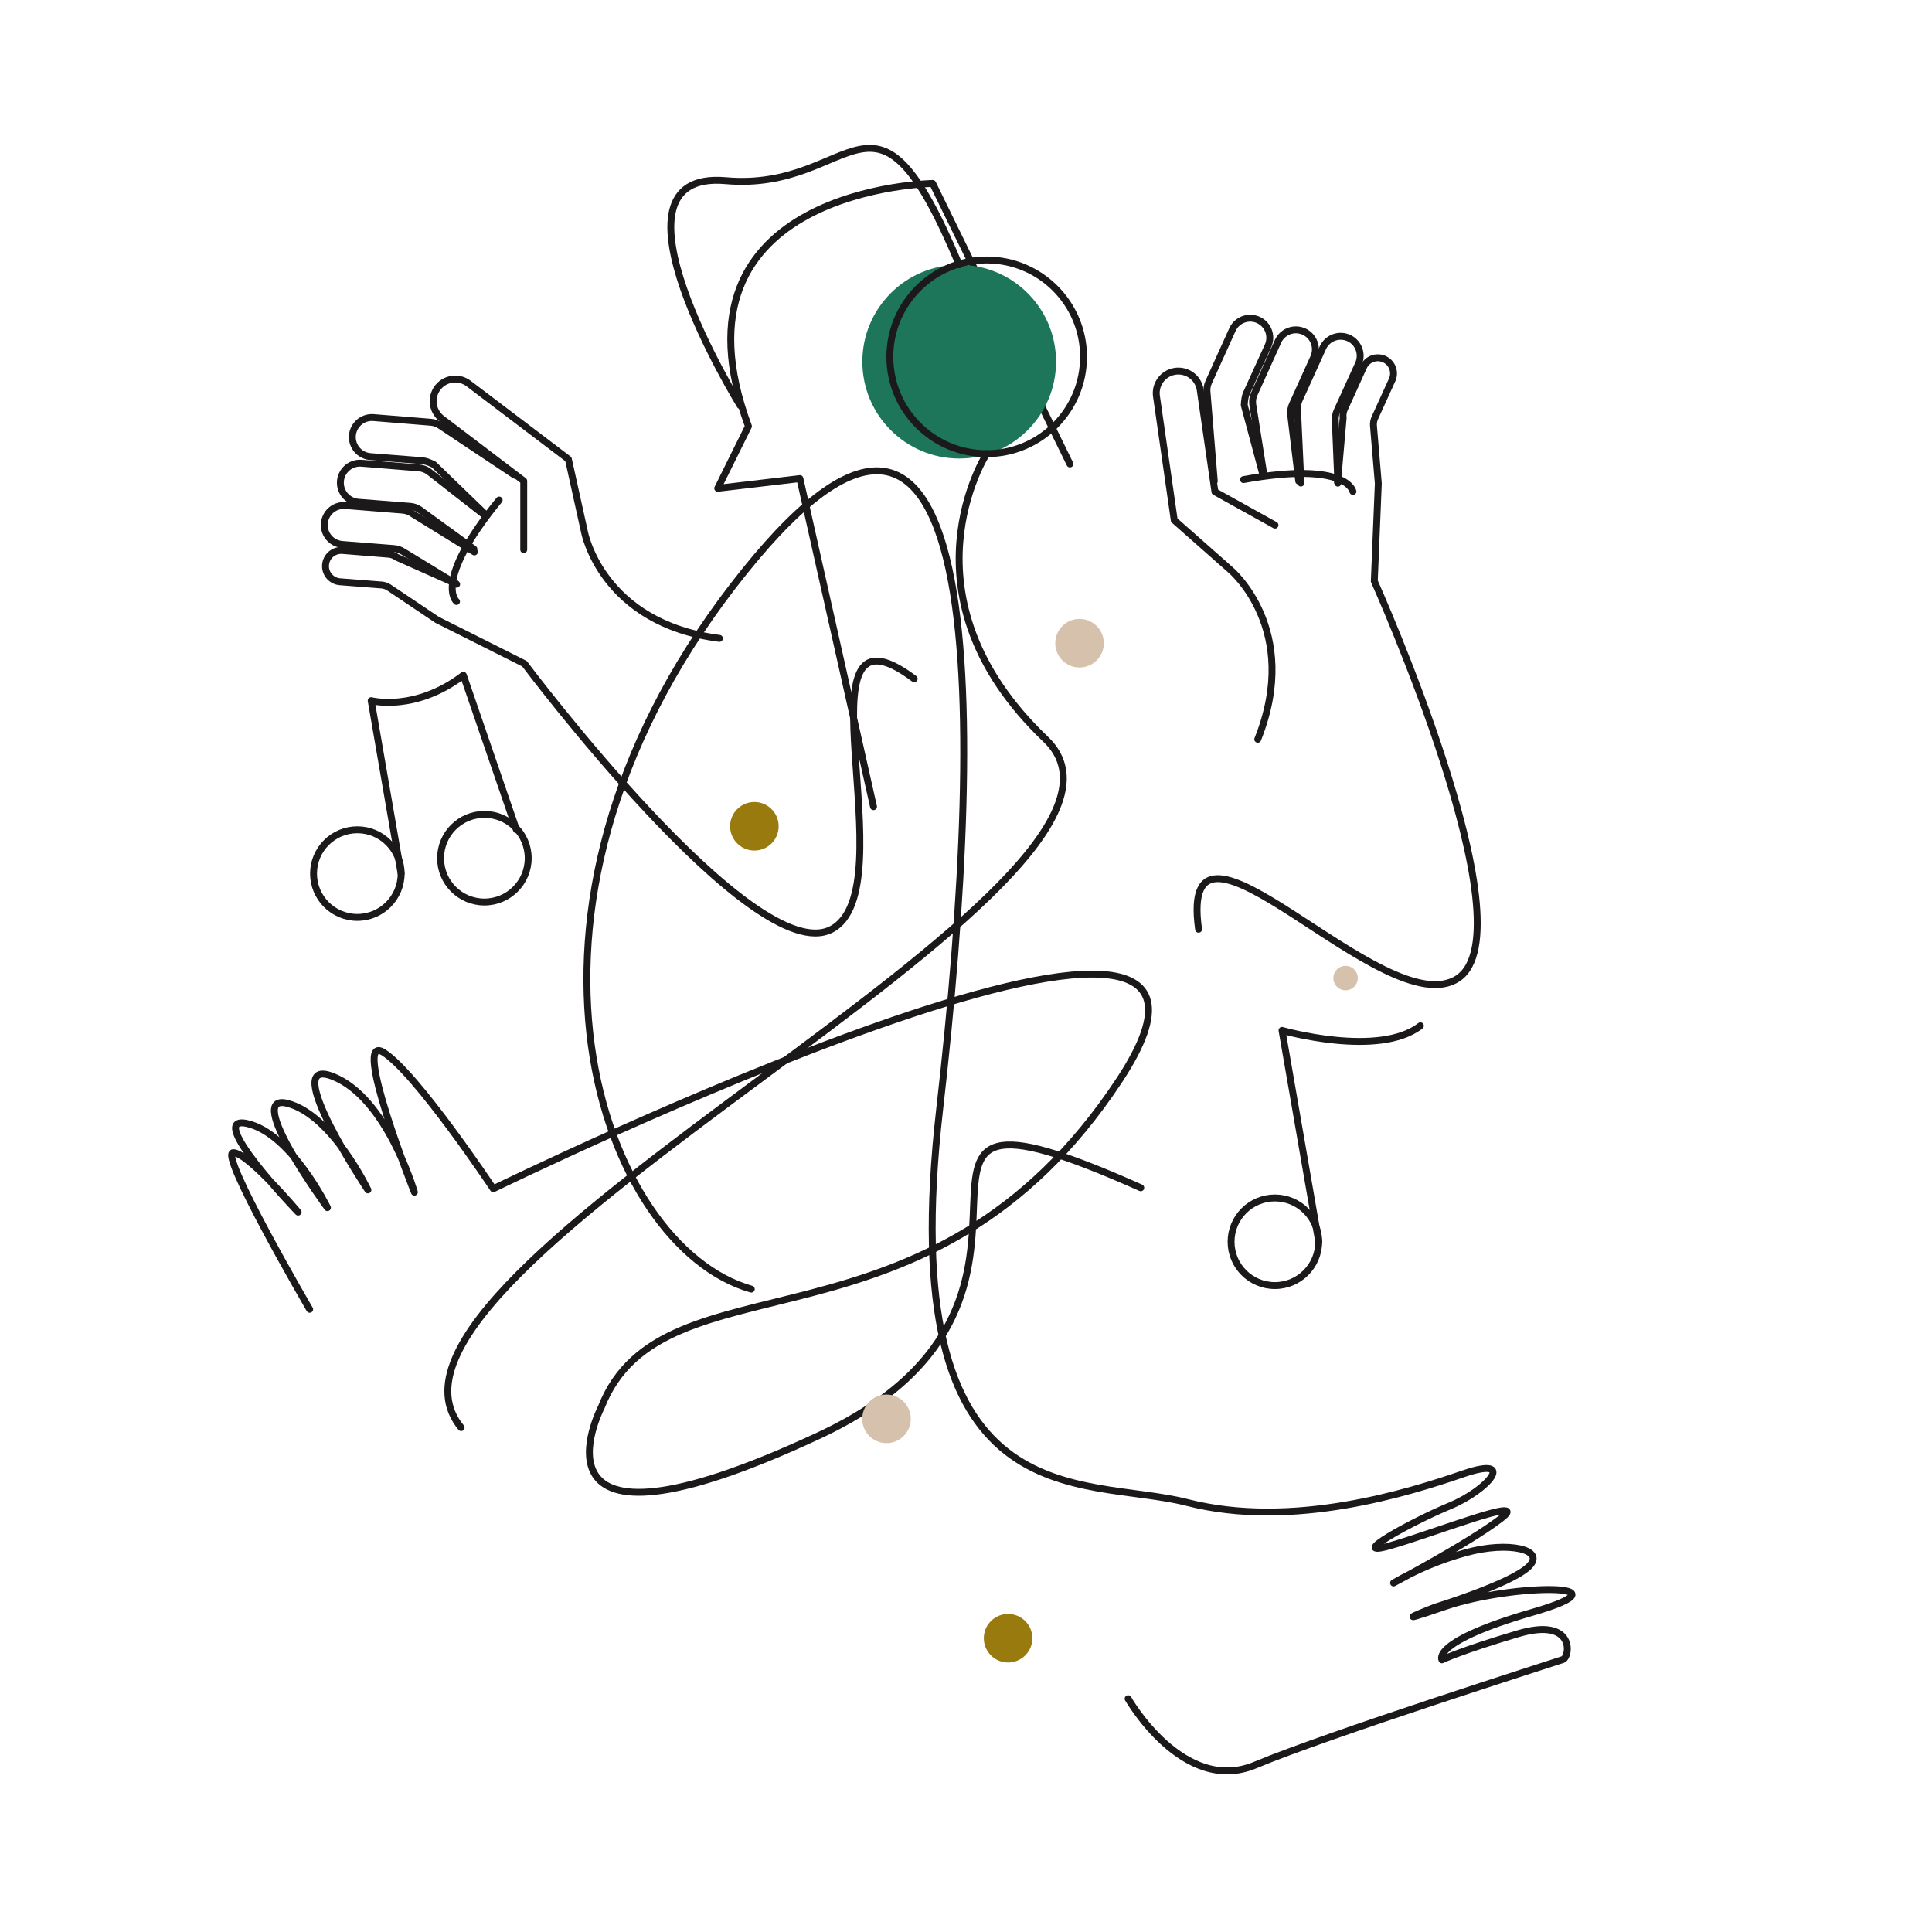 <svg width="280" height="280" viewBox="0 0 280 280" fill="none" xmlns="http://www.w3.org/2000/svg">
<path d="M44.88 189.753C44.88 189.753 31.627 167.017 33.816 167.052C36.006 167.087 43.206 175.666 43.206 175.666C43.206 175.666 29.443 161.4 35.828 162.833C42.213 164.265 47.456 175.021 47.456 175.021C47.456 175.021 35.16 158.241 41.662 159.91C48.164 161.579 53.321 172.45 53.321 172.45C53.321 172.45 40.272 152.918 48.185 155.986C56.098 159.054 60.055 172.778 60.055 172.778C60.055 172.778 50.831 149.545 55.576 152.512C60.32 155.48 71.491 172.281 71.491 172.281C71.491 172.281 189.918 114.453 162.269 156.478C134.619 198.503 96.133 180.97 87.135 203.967C87.135 203.967 74.36 228.659 118.568 208.1C162.775 187.541 118.868 151.42 165.328 172.141" stroke="#1B191A" stroke-miterlimit="10" stroke-linecap="round" stroke-linejoin="round"/>
<path d="M163.495 246.188C163.495 246.188 171.481 260.184 181.931 255.798C192.38 251.413 225.423 240.881 226.494 240.515C227.566 240.15 228.346 234.301 220.025 236.765C211.704 239.229 208.973 240.553 208.973 240.553C208.973 240.553 207.283 237.946 222.144 233.648C237.005 229.349 219.127 229.501 209.503 232.801C199.878 236.102 207.953 232.935 207.953 232.935C207.953 232.935 218.771 229.623 221.49 227.098C224.209 224.574 218.597 223.308 212.416 225.031C208.758 226.035 205.245 227.508 201.965 229.412C201.965 229.412 212.761 223.716 217.498 220.099C222.235 216.483 207.506 222.331 201.325 224.054C195.144 225.776 204.512 220.57 210.096 218.257C215.679 215.943 219.924 210.902 212.081 213.592C204.238 216.283 187.357 221.67 172.069 217.755C156.782 213.841 129.308 220.859 136.185 160.731C143.063 100.603 142.868 37.318 106.213 84.95C69.558 132.582 87.255 180.699 108.88 186.829" stroke="#1B191A" stroke-miterlimit="10" stroke-linecap="round" stroke-linejoin="round"/>
<path d="M128.478 209.148C130.421 209.148 131.997 207.573 131.997 205.63C131.997 203.687 130.421 202.111 128.478 202.111C126.535 202.111 124.96 203.687 124.96 205.63C124.96 207.573 126.535 209.148 128.478 209.148Z" fill="#D5C1AC"/>
<path d="M156.454 96.736C158.397 96.736 159.972 95.161 159.972 93.218C159.972 91.274 158.397 89.699 156.454 89.699C154.511 89.699 152.936 91.274 152.936 93.218C152.936 95.161 154.511 96.736 156.454 96.736Z" fill="#D5C1AC"/>
<path d="M195.009 143.521C195.988 143.521 196.781 142.727 196.781 141.749C196.781 140.77 195.988 139.977 195.009 139.977C194.031 139.977 193.237 140.77 193.237 141.749C193.237 142.727 194.031 143.521 195.009 143.521Z" fill="#D5C1AC"/>
<path d="M109.33 123.269C111.273 123.269 112.848 121.694 112.848 119.751C112.848 117.808 111.273 116.232 109.33 116.232C107.387 116.232 105.812 117.808 105.812 119.751C105.812 121.694 107.387 123.269 109.33 123.269Z" fill="#987A0F"/>
<path d="M146.1 240.942C148.043 240.942 149.619 239.367 149.619 237.424C149.619 235.48 148.043 233.905 146.1 233.905C144.157 233.905 142.582 235.48 142.582 237.424C142.582 239.367 144.157 240.942 146.1 240.942Z" fill="#987A0F"/>
<path d="M155.061 67.242L135.17 26.588C135.17 26.588 95.635 27.202 108.47 61.778L104.017 70.767L115.926 69.361L126.596 116.911" stroke="#1B191A" stroke-miterlimit="10" stroke-linecap="round" stroke-linejoin="round"/>
<path d="M75.903 79.66V69.701L64.04 60.688C63.673 60.41 63.37 60.055 63.153 59.649C62.935 59.243 62.808 58.795 62.78 58.336C62.751 57.876 62.822 57.416 62.988 56.986C63.154 56.556 63.41 56.167 63.74 55.846V55.846C64.288 55.309 65.011 54.988 65.777 54.94C66.543 54.892 67.301 55.121 67.912 55.585L82.374 66.548L84.718 77.148C84.718 77.148 87.224 90.349 104.267 92.519" stroke="#1B191A" stroke-miterlimit="10" stroke-linecap="round" stroke-linejoin="round"/>
<path d="M74.599 68.874L63.908 61.753C63.48 61.432 62.969 61.239 62.436 61.196L54.12 60.52C53.709 60.488 53.296 60.546 52.91 60.689C52.523 60.833 52.173 61.059 51.883 61.352C51.593 61.644 51.37 61.997 51.23 62.384C51.09 62.772 51.036 63.185 51.072 63.596V63.596C51.132 64.263 51.425 64.888 51.901 65.36C52.377 65.832 53.004 66.12 53.672 66.174L61.173 66.767C61.658 66.807 62.127 66.971 62.865 67.325L70.349 74.556" stroke="#1B191A" stroke-miterlimit="10" stroke-linecap="round" stroke-linejoin="round"/>
<path d="M70.423 74.808L62.177 68.367C61.748 68.045 61.238 67.852 60.705 67.809L52.388 67.134C51.977 67.102 51.564 67.159 51.178 67.303C50.792 67.446 50.442 67.672 50.152 67.965C49.862 68.258 49.639 68.61 49.499 68.998C49.359 69.385 49.305 69.799 49.341 70.209C49.4 70.876 49.694 71.501 50.169 71.973C50.645 72.445 51.273 72.734 51.94 72.787L59.441 73.38C59.927 73.418 60.395 73.58 60.801 73.849L68.679 79.571" stroke="#1B191A" stroke-miterlimit="10" stroke-linecap="round" stroke-linejoin="round"/>
<path d="M68.751 79.988L59.844 74.491C59.416 74.171 58.905 73.978 58.372 73.933L50.056 73.263C49.646 73.23 49.233 73.287 48.847 73.43C48.461 73.573 48.111 73.798 47.821 74.089C47.531 74.381 47.308 74.733 47.168 75.12C47.028 75.506 46.973 75.919 47.008 76.329V76.329C47.067 76.997 47.36 77.622 47.836 78.094C48.312 78.566 48.94 78.854 49.608 78.907L57.109 79.5C57.594 79.538 58.062 79.7 58.468 79.969L66.18 84.671" stroke="#1B191A" stroke-miterlimit="10" stroke-linecap="round" stroke-linejoin="round"/>
<path d="M66.076 84.582L57.507 80.764C57.162 80.506 56.752 80.351 56.323 80.316L49.636 79.777C49.305 79.75 48.973 79.795 48.662 79.91C48.352 80.024 48.069 80.205 47.836 80.44C47.602 80.675 47.422 80.958 47.309 81.269C47.196 81.581 47.153 81.913 47.181 82.243V82.243C47.23 82.779 47.466 83.281 47.849 83.659C48.231 84.038 48.736 84.268 49.272 84.311L55.299 84.779C55.689 84.809 56.066 84.94 56.391 85.159L63.355 89.833L76.012 96.19C76.012 96.19 109.18 140.47 120.459 134.704C131.738 128.937 114.444 84.826 132.491 98.372" stroke="#1B191A" stroke-miterlimit="10" stroke-linecap="round" stroke-linejoin="round"/>
<path d="M66.161 87.172C66.161 87.172 62.645 84.332 72.342 72.469" stroke="#1B191A" stroke-miterlimit="10" stroke-linecap="round" stroke-linejoin="round"/>
<path d="M184.783 76.103L176.077 71.27L173.946 56.524C173.881 56.068 173.718 55.631 173.469 55.244C173.219 54.856 172.889 54.527 172.501 54.279C172.112 54.031 171.675 53.87 171.219 53.806C170.762 53.742 170.298 53.778 169.856 53.911C169.122 54.131 168.492 54.606 168.078 55.251C167.665 55.896 167.497 56.668 167.604 57.427L170.182 75.391L178.318 82.575C178.318 82.575 188.648 91.18 182.284 107.14" stroke="#1B191A" stroke-miterlimit="10" stroke-linecap="round" stroke-linejoin="round"/>
<path d="M175.984 69.736L174.939 56.934C174.868 56.402 174.95 55.862 175.173 55.375L178.612 47.776C178.782 47.4 179.033 47.066 179.346 46.798C179.659 46.529 180.027 46.333 180.424 46.221C180.821 46.109 181.238 46.086 181.645 46.152C182.052 46.218 182.44 46.372 182.781 46.604V46.604C183.335 46.978 183.739 47.537 183.921 48.18C184.103 48.824 184.051 49.511 183.775 50.12L180.658 56.959C180.456 57.402 180.372 57.897 180.325 58.71L183.018 68.761" stroke="#1B191A" stroke-miterlimit="10" stroke-linecap="round" stroke-linejoin="round"/>
<path d="M183.198 68.96L181.557 58.623C181.486 58.093 181.567 57.553 181.792 57.067L185.23 49.458C185.402 49.084 185.652 48.752 185.965 48.484C186.278 48.217 186.645 48.02 187.041 47.909C187.437 47.797 187.852 47.773 188.259 47.839C188.665 47.904 189.052 48.056 189.393 48.286V48.286C189.947 48.661 190.35 49.22 190.532 49.863C190.714 50.506 190.662 51.193 190.387 51.802L187.284 58.654C187.087 59.095 187.007 59.579 187.049 60.06L188.221 69.722" stroke="#1B191A" stroke-miterlimit="10" stroke-linecap="round" stroke-linejoin="round"/>
<path d="M188.538 70.009L188.053 59.536C187.983 59.006 188.064 58.467 188.287 57.98L191.723 50.395C191.894 50.021 192.145 49.688 192.457 49.42C192.77 49.152 193.137 48.956 193.533 48.844C193.929 48.733 194.345 48.709 194.752 48.774C195.158 48.84 195.545 48.993 195.886 49.223V49.223C196.439 49.598 196.842 50.157 197.022 50.801C197.203 51.444 197.15 52.131 196.873 52.739L193.758 59.581C193.56 60.026 193.479 60.514 193.524 60.999L193.896 70.023" stroke="#1B191A" stroke-miterlimit="10" stroke-linecap="round" stroke-linejoin="round"/>
<path d="M193.847 69.898L194.66 60.553C194.604 60.126 194.667 59.693 194.843 59.301L197.613 53.19C197.749 52.888 197.95 52.619 198.201 52.403C198.452 52.186 198.747 52.027 199.066 51.936C199.384 51.846 199.719 51.826 200.046 51.878C200.374 51.93 200.686 52.053 200.96 52.239C201.406 52.541 201.73 52.991 201.875 53.509C202.021 54.027 201.978 54.58 201.755 55.07L199.249 60.571C199.088 60.929 199.02 61.322 199.052 61.713L199.756 70.067L199.174 84.224C199.174 84.224 221.822 134.702 211.311 141.774C200.801 148.846 170.618 112.329 173.707 134.674" stroke="#1B191A" stroke-miterlimit="10" stroke-linecap="round" stroke-linejoin="round"/>
<path d="M196.078 71.227C196.078 71.227 195.295 66.773 180.219 69.506" stroke="#1B191A" stroke-miterlimit="10" stroke-linecap="round" stroke-linejoin="round"/>
<path d="M139.014 66.452C146.766 66.452 153.05 60.168 153.05 52.417C153.05 44.665 146.766 38.381 139.014 38.381C131.263 38.381 124.979 44.665 124.979 52.417C124.979 60.168 131.263 66.452 139.014 66.452Z" fill="#1D765A"/>
<path d="M142.999 65.749C150.75 65.749 157.034 59.465 157.034 51.714C157.034 43.962 150.75 37.678 142.999 37.678C135.247 37.678 128.963 43.962 128.963 51.714C128.963 59.465 135.247 65.749 142.999 65.749Z" stroke="#1B191A" stroke-miterlimit="10" stroke-linecap="round" stroke-linejoin="round"/>
<path d="M107.265 58.766C107.265 58.766 86.129 24.511 105.177 26.184C124.224 27.858 126.481 8.389 139.014 38.373" stroke="#1B191A" stroke-miterlimit="10" stroke-linecap="round" stroke-linejoin="round"/>
<path d="M51.79 132.957C55.297 132.957 58.14 130.115 58.14 126.608C58.14 123.101 55.297 120.258 51.79 120.258C48.283 120.258 45.44 123.101 45.44 126.608C45.44 130.115 48.283 132.957 51.79 132.957Z" stroke="#1B191A" stroke-miterlimit="10" stroke-linecap="round" stroke-linejoin="round"/>
<path d="M58.13 126.607L53.794 101.543C53.794 101.543 60.144 103.214 67.155 97.865L74.843 120.257" stroke="#1B191A" stroke-miterlimit="10" stroke-linecap="round" stroke-linejoin="round"/>
<path d="M70.202 130.729C73.709 130.729 76.552 127.886 76.552 124.379C76.552 120.872 73.709 118.029 70.202 118.029C66.695 118.029 63.852 120.872 63.852 124.379C63.852 127.886 66.695 130.729 70.202 130.729Z" stroke="#1B191A" stroke-miterlimit="10" stroke-linecap="round" stroke-linejoin="round"/>
<path d="M184.766 186.316C188.273 186.316 191.116 183.473 191.116 179.966C191.116 176.459 188.273 173.616 184.766 173.616C181.259 173.616 178.416 176.459 178.416 179.966C178.416 183.473 181.259 186.316 184.766 186.316Z" stroke="#1B191A" stroke-miterlimit="10" stroke-linecap="round" stroke-linejoin="round"/>
<path d="M191.116 179.966L185.8 149.332C185.8 149.332 199.836 153.343 205.853 148.664" stroke="#1B191A" stroke-miterlimit="10" stroke-linecap="round" stroke-linejoin="round"/>
<path d="M142.999 65.748C142.999 65.748 129.74 86.338 151.546 107.14C173.352 127.943 48.031 184.089 66.829 206.895" stroke="#1B191A" stroke-miterlimit="10" stroke-linecap="round" stroke-linejoin="round"/>
</svg>
